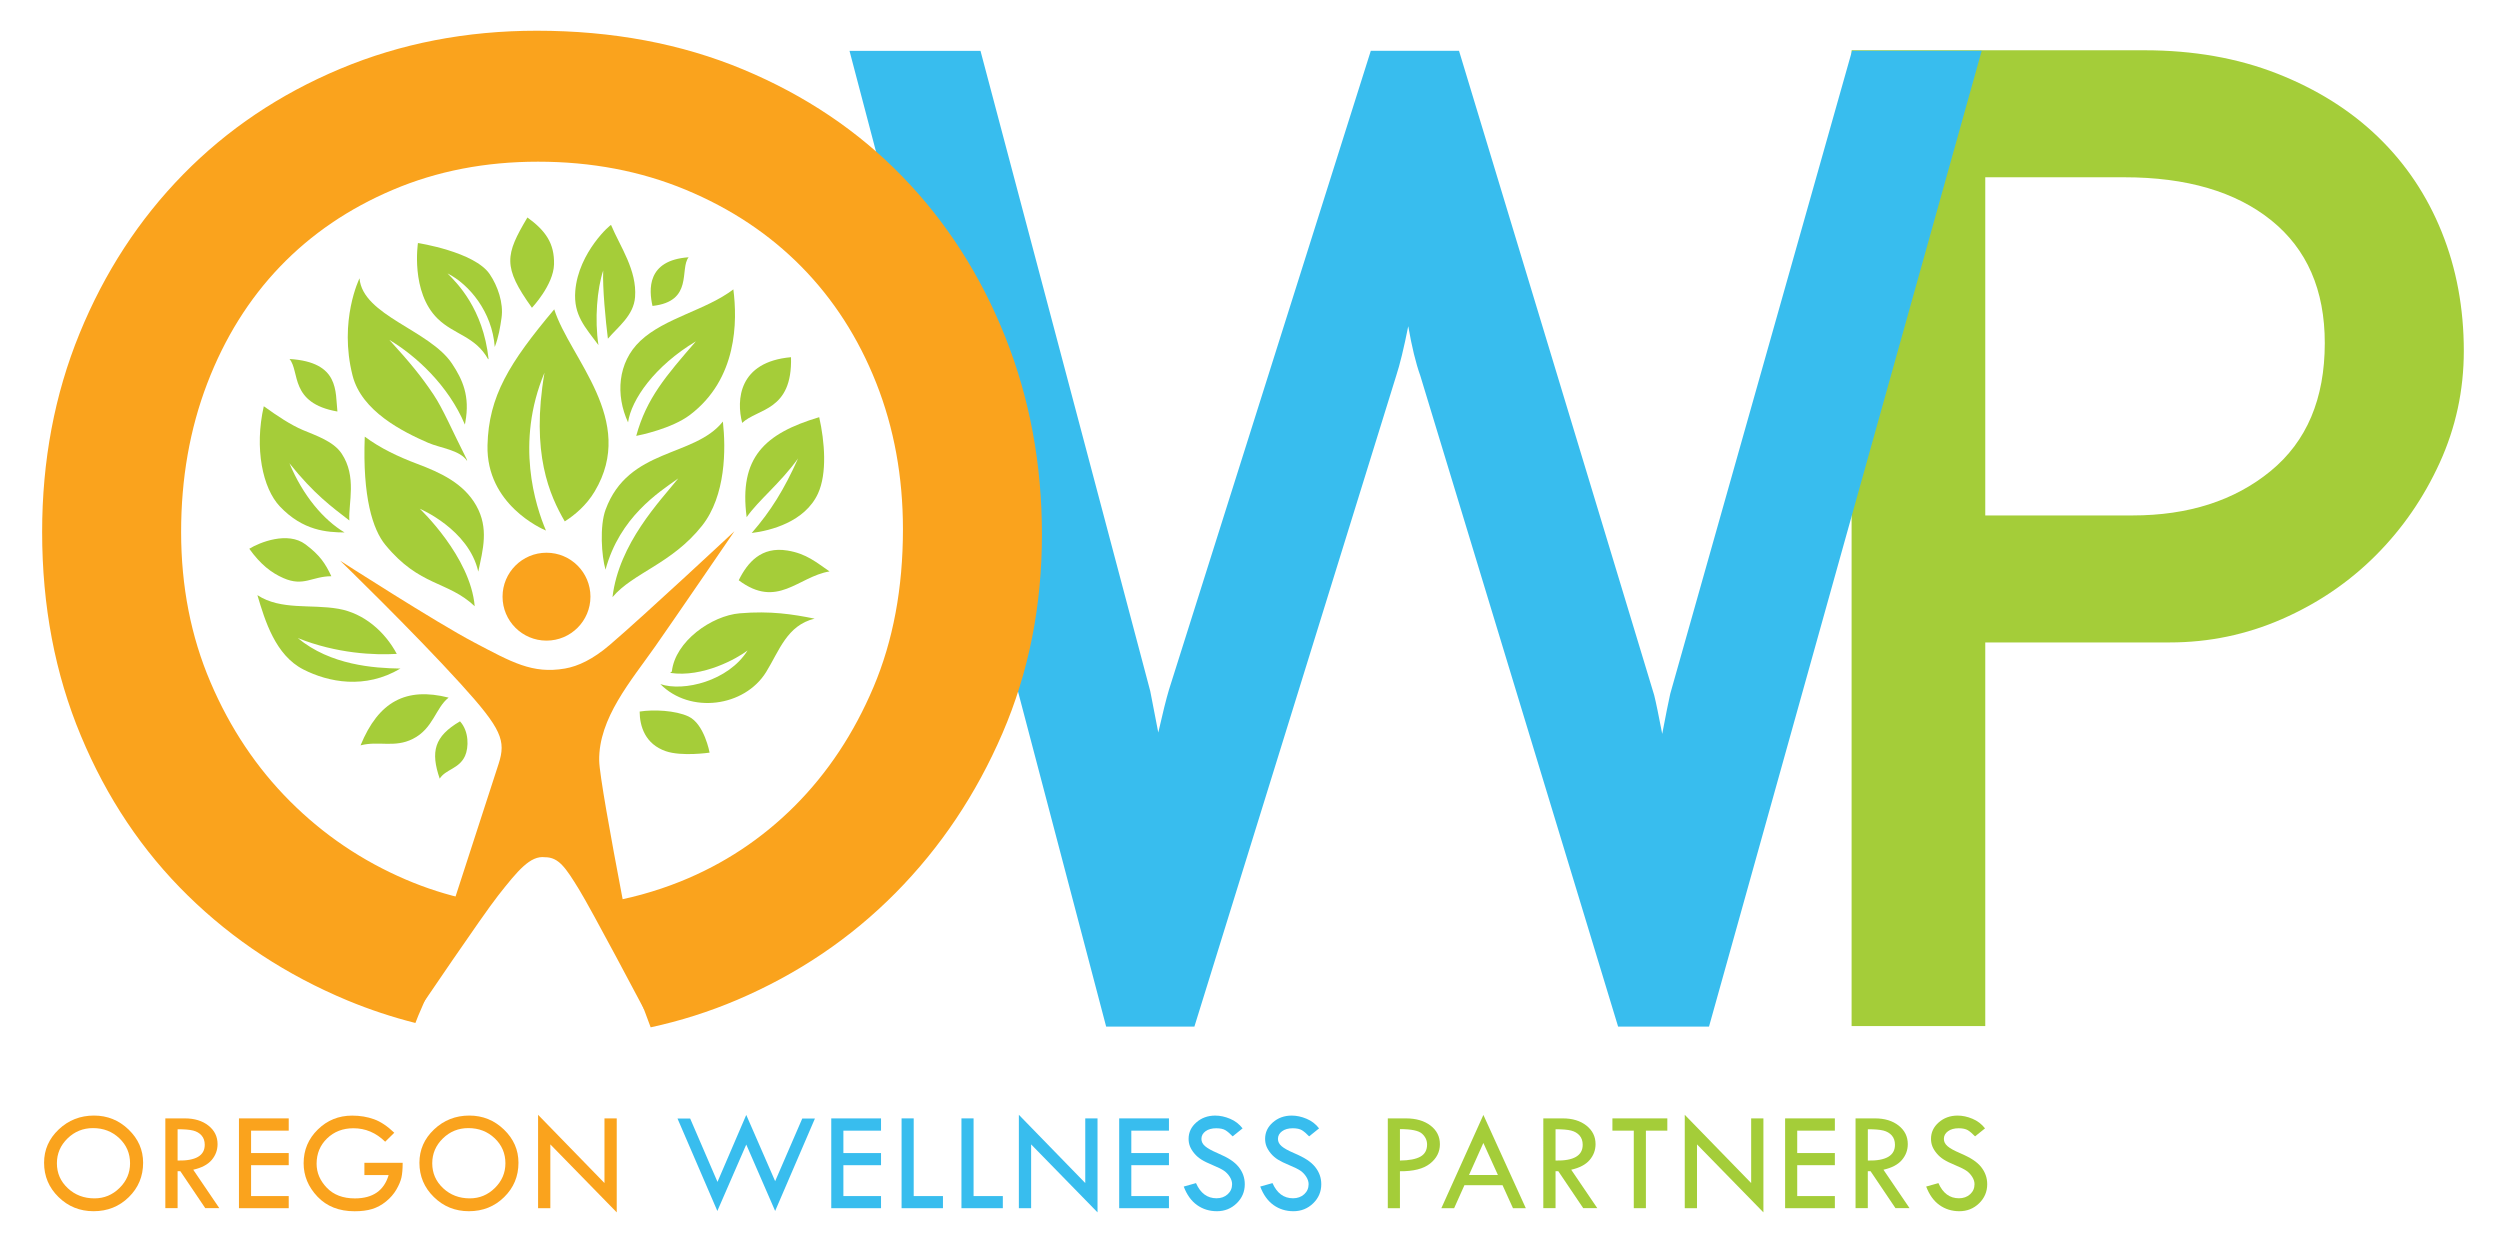 <?xml version="1.0" encoding="utf-8"?>
<!-- Generator: Adobe Illustrator 15.1.0, SVG Export Plug-In  -->
<!DOCTYPE svg PUBLIC "-//W3C//DTD SVG 1.1//EN" "http://www.w3.org/Graphics/SVG/1.1/DTD/svg11.dtd">
<svg version="1.1"
	 xmlns="http://www.w3.org/2000/svg" xmlns:xlink="http://www.w3.org/1999/xlink" xmlns:a="http://ns.adobe.com/AdobeSVGViewerExtensions/3.0/"
	 x="0px" y="0px" width="200px" height="100px" viewBox="-3.371 -2.458 200 100" enable-background="new -3.371 -2.458 200 100"
	 xml:space="preserve">
<defs>
</defs>
<path fill="#A4CD39" d="M191.81,34.554c-1.285,2.817-2.994,5.293-5.134,7.433c-2.14,2.138-4.635,3.832-7.485,5.079
	c-2.853,1.248-5.847,1.871-8.981,1.871H155.45v30.69h-10.693V1.564h23.419c3.921,0,7.468,0.625,10.64,1.872
	c3.172,1.249,5.863,2.94,8.074,5.08c2.209,2.138,3.902,4.669,5.079,7.592c1.177,2.924,1.765,6.096,1.765,9.517
	C193.733,28.763,193.091,31.739,191.81,34.554z M178.335,15.172c-2.854-2.299-6.773-3.448-11.764-3.448H155.45v27.054h11.764
	c4.49,0,8.18-1.184,11.066-3.553c2.889-2.37,4.332-5.782,4.332-10.239C182.612,20.741,181.187,17.472,178.335,15.172z"/>
<path fill="#38BDEE" d="M133.349,79.672h-7.271l-15.826-52.077c-0.358-0.998-0.679-2.316-0.963-3.957
	c-0.356,1.783-0.679,3.101-0.962,3.957L92.18,79.672h-7.058L64.589,1.609h10.479l13.581,51.223c0.142,0.713,0.356,1.817,0.642,3.313
	c0.356-1.567,0.642-2.709,0.855-3.422l16.147-51.115h7.058l15.612,51.543c0.144,0.571,0.354,1.604,0.644,3.102
	c0.283-1.497,0.498-2.567,0.642-3.209l14.543-51.436h10.372L133.349,79.672z"/>
<path fill="#FAA31D" d="M77.046,24.488c-1.961-4.919-4.705-9.197-8.234-12.832C65.283,8.02,61.041,5.17,56.087,3.101
	C51.131,1.034,45.624,0,39.566,0c-5.633,0-10.873,1.016-15.72,3.047c-4.849,2.032-9.036,4.849-12.564,8.448
	c-3.529,3.601-6.292,7.843-8.288,12.726C0.997,29.104,0,34.397,0,40.1c0,5.918,1.032,11.354,3.102,16.307
	c2.066,4.957,4.918,9.216,8.555,12.779c3.635,3.565,7.895,6.361,12.778,8.395c1.764,0.732,3.573,1.332,5.426,1.799
	c0.074-0.197,0.152-0.396,0.234-0.594c0.646-1.54,1.367-3.042,2.042-4.568c0.317-0.813,0.582-1.646,0.737-2.51
	c0.143-0.797,0.603-1.568,1.19-2.209c-1.698-0.371-3.358-0.9-4.979-1.596c-3.494-1.497-6.577-3.582-9.25-6.256
	s-4.795-5.844-6.363-9.518c-1.569-3.671-2.353-7.682-2.353-12.031c0-4.277,0.695-8.233,2.085-11.87
	c1.391-3.636,3.333-6.754,5.828-9.357c2.495-2.601,5.507-4.651,9.036-6.148c3.529-1.498,7.395-2.246,11.603-2.246
	c4.277,0,8.215,0.749,11.816,2.246c3.599,1.497,6.684,3.547,9.25,6.148c2.567,2.603,4.562,5.705,5.989,9.304
	c1.425,3.601,2.139,7.503,2.139,11.709c0,4.706-0.785,8.913-2.353,12.62c-1.569,3.707-3.673,6.879-6.31,9.518
	c-2.638,2.638-5.686,4.65-9.143,6.041c-2.034,0.816-4.135,1.391-6.303,1.728c1.133,2.486,2.049,5.054,3.04,7.597
	c0.302,0.775,0.604,1.557,0.887,2.34c2.375-0.513,4.683-1.246,6.921-2.198c4.847-2.067,9.071-4.919,12.671-8.556
	c3.599-3.637,6.451-7.896,8.555-12.778c2.102-4.882,3.154-10.176,3.154-15.88C79.987,34.683,79.006,29.407,77.046,24.488z"/>
<path fill="#FAA31D" d="M0.155,90.562c0-1.037,0.391-1.926,1.173-2.666c0.782-0.739,1.722-1.109,2.82-1.109
	c1.071,0,1.994,0.373,2.769,1.119c0.774,0.746,1.161,1.631,1.161,2.656c0,1.086-0.382,2.004-1.147,2.752
	c-0.765,0.75-1.704,1.125-2.817,1.125c-1.098,0-2.032-0.377-2.803-1.133C0.54,92.552,0.155,91.638,0.155,90.562z M7.034,90.606
	c0-0.793-0.286-1.461-0.857-2.002c-0.572-0.543-1.274-0.814-2.109-0.814c-0.793,0-1.472,0.275-2.039,0.828
	c-0.565,0.553-0.848,1.216-0.848,1.988c0,0.785,0.29,1.449,0.871,1.992c0.581,0.543,1.292,0.813,2.134,0.813
	c0.774,0,1.442-0.276,2.004-0.831C6.753,92.028,7.034,91.37,7.034,90.606z"/>
<path fill="#FAA31D" d="M9.856,87.013h1.556c0.775,0,1.405,0.192,1.892,0.577c0.487,0.386,0.73,0.878,0.73,1.479
	c0,0.482-0.158,0.906-0.472,1.275c-0.315,0.367-0.807,0.627-1.474,0.776l2.087,3.074H13.05l-1.993-2.955h-0.22v2.955H9.856V87.013z
	 M10.837,87.881v2.505c1.448,0.029,2.171-0.39,2.171-1.259c0-0.305-0.084-0.554-0.254-0.747c-0.169-0.193-0.395-0.324-0.677-0.395
	C11.796,87.915,11.383,87.881,10.837,87.881z"/>
<path fill="#FAA31D" d="M15.746,87.013h3.981v0.981h-3.012v1.792h3.012v0.971h-3.012v2.471h3.012v0.97h-3.981V87.013z"/>
<path fill="#FAA31D" d="M28.172,88.162l-0.728,0.717c-0.733-0.719-1.581-1.077-2.543-1.077c-0.842,0-1.543,0.271-2.104,0.812
	c-0.56,0.541-0.84,1.218-0.84,2.028c0,0.711,0.271,1.35,0.815,1.918c0.543,0.568,1.292,0.854,2.247,0.854
	c1.432,0,2.333-0.622,2.701-1.867h-1.939v-0.979h3.062c0,0.49-0.033,0.884-0.098,1.177c-0.066,0.293-0.203,0.614-0.41,0.969
	c-0.206,0.353-0.482,0.669-0.826,0.948c-0.344,0.279-0.713,0.479-1.105,0.6s-0.862,0.18-1.407,0.18c-1.241,0-2.23-0.389-2.969-1.168
	c-0.739-0.779-1.108-1.67-1.108-2.674c0-1.057,0.378-1.955,1.134-2.696c0.756-0.742,1.671-1.113,2.747-1.113
	c0.639,0,1.223,0.099,1.75,0.291C27.079,87.271,27.619,87.632,28.172,88.162z"/>
<path fill="#FAA31D" d="M30.182,90.562c0-1.037,0.391-1.926,1.173-2.666c0.782-0.739,1.722-1.109,2.82-1.109
	c1.071,0,1.995,0.373,2.769,1.119c0.775,0.746,1.162,1.631,1.162,2.656c0,1.086-0.383,2.004-1.148,2.752
	c-0.765,0.75-1.704,1.125-2.817,1.125c-1.098,0-2.032-0.377-2.802-1.133C30.567,92.552,30.182,91.638,30.182,90.562z M37.062,90.606
	c0-0.793-0.286-1.461-0.857-2.002c-0.572-0.543-1.274-0.814-2.109-0.814c-0.794,0-1.474,0.275-2.039,0.828
	c-0.566,0.553-0.849,1.216-0.849,1.988c0,0.785,0.291,1.449,0.871,1.992c0.581,0.543,1.292,0.813,2.134,0.813
	c0.775,0,1.443-0.276,2.005-0.831C36.78,92.027,37.062,91.37,37.062,90.606z"/>
<path fill="#FAA31D" d="M39.675,86.726l5.312,5.459v-5.172h0.981v7.518l-5.312-5.438v5.104h-0.981V86.726z"/>
<path fill="#38BDEE" d="M56.329,86.736l2.312,5.302l2.17-5.016h1.013l-3.183,7.398l-2.311-5.314l-2.313,5.314l-3.189-7.398h1.013
	l2.187,5.072L56.329,86.736z"/>
<path fill="#38BDEE" d="M63.13,87.013h3.981v0.981H64.1v1.792h3.011v0.971H64.1v2.471h3.011v0.97H63.13V87.013z"/>
<path fill="#38BDEE" d="M68.755,87.013h0.97v6.215h2.34v0.97h-3.31V87.013z"/>
<path fill="#38BDEE" d="M73.545,87.013h0.97v6.215h2.34v0.97h-3.31V87.013z"/>
<path fill="#38BDEE" d="M78.138,86.726l5.312,5.459v-5.172h0.981v7.518l-5.312-5.438v5.104h-0.981V86.726z"/>
<path fill="#38BDEE" d="M86.164,87.013h3.981v0.981h-3.011v1.792h3.011v0.971h-3.011v2.471h3.011v0.97h-3.981V87.013z"/>
<path fill="#38BDEE" d="M96.036,87.812l-0.795,0.639c-0.211-0.219-0.401-0.381-0.572-0.488c-0.17-0.105-0.417-0.16-0.739-0.16
	c-0.353,0-0.639,0.079-0.858,0.238c-0.22,0.16-0.329,0.365-0.329,0.616c0,0.218,0.096,0.409,0.288,0.575
	c0.192,0.168,0.518,0.351,0.98,0.549c0.46,0.197,0.82,0.383,1.078,0.554c0.257,0.171,0.468,0.36,0.633,0.565
	c0.165,0.207,0.288,0.425,0.368,0.654c0.081,0.229,0.121,0.471,0.121,0.728c0,0.597-0.216,1.106-0.65,1.526
	c-0.435,0.42-0.96,0.631-1.577,0.631c-0.602,0-1.132-0.164-1.593-0.493s-0.815-0.822-1.063-1.479l0.981-0.277
	c0.357,0.811,0.904,1.214,1.641,1.214c0.357,0,0.654-0.106,0.891-0.32c0.237-0.214,0.356-0.483,0.356-0.81
	c0-0.194-0.062-0.392-0.187-0.588c-0.125-0.197-0.279-0.358-0.462-0.486c-0.185-0.126-0.478-0.273-0.881-0.438
	c-0.402-0.166-0.712-0.318-0.928-0.455c-0.217-0.137-0.405-0.3-0.563-0.49c-0.159-0.188-0.275-0.379-0.349-0.565
	c-0.074-0.187-0.11-0.389-0.11-0.603c0-0.516,0.207-0.954,0.621-1.316c0.413-0.361,0.916-0.544,1.506-0.544
	c0.391,0,0.787,0.085,1.189,0.254C95.435,87.21,95.768,87.468,96.036,87.812z"/>
<path fill="#38BDEE" d="M102.155,87.812l-0.795,0.639c-0.211-0.219-0.399-0.381-0.569-0.488c-0.172-0.105-0.418-0.16-0.74-0.16
	c-0.353,0-0.639,0.079-0.856,0.238c-0.221,0.16-0.33,0.365-0.33,0.616c0,0.218,0.096,0.409,0.287,0.575
	c0.19,0.168,0.518,0.351,0.979,0.549c0.461,0.197,0.82,0.383,1.077,0.554c0.258,0.171,0.469,0.36,0.634,0.565
	c0.165,0.207,0.288,0.425,0.369,0.654c0.081,0.229,0.12,0.471,0.12,0.728c0,0.597-0.217,1.106-0.65,1.526
	c-0.435,0.42-0.959,0.631-1.576,0.631c-0.602,0-1.133-0.164-1.594-0.493c-0.46-0.329-0.815-0.822-1.063-1.479l0.981-0.277
	c0.357,0.811,0.905,1.214,1.643,1.214c0.355,0,0.652-0.106,0.891-0.32c0.236-0.214,0.355-0.483,0.355-0.81
	c0-0.194-0.063-0.392-0.188-0.588c-0.125-0.197-0.277-0.358-0.462-0.486c-0.185-0.126-0.479-0.273-0.881-0.438
	c-0.402-0.166-0.712-0.318-0.929-0.455s-0.404-0.3-0.563-0.49c-0.157-0.188-0.272-0.379-0.347-0.565s-0.11-0.389-0.11-0.603
	c0-0.516,0.206-0.954,0.62-1.316c0.413-0.361,0.916-0.544,1.506-0.544c0.393,0,0.788,0.085,1.189,0.254
	C101.556,87.21,101.89,87.468,102.155,87.812z"/>
<path fill="#A4CD39" d="M107.653,87.013h1.445c0.813,0,1.473,0.191,1.973,0.574c0.5,0.385,0.75,0.883,0.75,1.495
	c0,0.616-0.264,1.134-0.793,1.551c-0.528,0.417-1.33,0.62-2.404,0.608v2.955h-0.971V87.013z M108.624,87.87v2.516
	c0.736-0.009,1.283-0.113,1.638-0.313c0.356-0.201,0.533-0.523,0.533-0.968c0-0.334-0.134-0.623-0.401-0.867
	C110.123,87.992,109.534,87.87,108.624,87.87z"/>
<path fill="#A4CD39" d="M115.3,86.736l3.393,7.46h-1.027l-0.834-1.838h-3.049l-0.823,1.838h-1.022L115.3,86.736z M115.298,88.978
	l-1.148,2.563h2.312L115.298,88.978z"/>
<path fill="#A4CD39" d="M120.094,87.013h1.556c0.774,0,1.406,0.192,1.894,0.577c0.485,0.386,0.729,0.878,0.729,1.479
	c0,0.482-0.158,0.906-0.474,1.275c-0.313,0.367-0.806,0.627-1.473,0.776l2.086,3.074h-1.125l-1.993-2.955h-0.221v2.955h-0.979
	V87.013z M121.073,87.881v2.505c1.447,0.029,2.172-0.39,2.172-1.259c0-0.305-0.084-0.554-0.253-0.747
	c-0.171-0.193-0.396-0.324-0.677-0.395C122.033,87.915,121.619,87.881,121.073,87.881z"/>
<path fill="#A4CD39" d="M125.622,87.013h4.393v0.981h-1.714v6.202h-0.97v-6.202h-1.709V87.013z"/>
<path fill="#A4CD39" d="M131.41,86.726l5.312,5.459v-5.172h0.98v7.518l-5.313-5.438v5.104h-0.979V86.726z"/>
<path fill="#A4CD39" d="M139.438,87.013h3.98v0.981h-3.012v1.792h3.012v0.971h-3.012v2.471h3.012v0.97h-3.98V87.013z"/>
<path fill="#A4CD39" d="M145.073,87.013h1.557c0.773,0,1.405,0.192,1.893,0.577c0.486,0.386,0.729,0.878,0.729,1.479
	c0,0.482-0.157,0.906-0.474,1.275c-0.313,0.367-0.805,0.627-1.473,0.776l2.088,3.074h-1.127l-1.992-2.955h-0.221v2.955h-0.98V87.013
	L145.073,87.013z M146.056,87.881v2.505c1.447,0.029,2.17-0.39,2.17-1.259c0-0.305-0.084-0.554-0.252-0.747
	c-0.171-0.193-0.396-0.324-0.678-0.395S146.601,87.881,146.056,87.881z"/>
<path fill="#A4CD39" d="M155.431,87.812l-0.797,0.639c-0.21-0.219-0.4-0.381-0.57-0.488c-0.172-0.105-0.418-0.16-0.74-0.16
	c-0.353,0-0.639,0.079-0.856,0.238c-0.221,0.16-0.329,0.365-0.329,0.616c0,0.218,0.096,0.409,0.287,0.575
	c0.189,0.168,0.518,0.351,0.979,0.549c0.461,0.197,0.82,0.383,1.078,0.554s0.469,0.36,0.635,0.565
	c0.164,0.207,0.287,0.425,0.367,0.654c0.082,0.229,0.121,0.471,0.121,0.728c0,0.597-0.218,1.106-0.65,1.526
	c-0.436,0.42-0.96,0.631-1.576,0.631c-0.602,0-1.133-0.164-1.594-0.493s-0.814-0.822-1.063-1.479l0.98-0.277
	c0.357,0.811,0.904,1.214,1.642,1.214c0.357,0,0.654-0.106,0.892-0.32c0.236-0.214,0.354-0.483,0.354-0.81
	c0-0.194-0.062-0.392-0.187-0.588c-0.125-0.197-0.278-0.358-0.463-0.486c-0.185-0.126-0.479-0.273-0.879-0.438
	c-0.403-0.166-0.713-0.318-0.93-0.455c-0.218-0.137-0.404-0.3-0.563-0.49c-0.158-0.188-0.274-0.379-0.35-0.565
	c-0.072-0.188-0.109-0.389-0.109-0.603c0-0.516,0.207-0.954,0.619-1.316c0.414-0.361,0.918-0.544,1.506-0.544
	c0.393,0,0.789,0.085,1.189,0.254C154.828,87.21,155.162,87.468,155.431,87.812z"/>
<path fill="#FAA31D" d="M23.843,42.399c0,0,5.83,5.649,9.664,9.875c3.267,3.599,3.612,4.515,3.01,6.378
	c-0.93,2.878-6.378,19.649-6.378,19.649s5.054-7.478,6.336-9.109c1.585-2.018,2.579-3.215,3.744-3.072
	c1.106-0.007,1.657,0.822,2.74,2.589c1,1.631,5.206,9.593,5.206,9.593s-3.564-17.766-3.601-19.906
	c-0.056-3.393,2.559-6.4,4.471-9.125c1.451-2.064,6.35-9.232,6.35-9.232s-7.137,6.666-9.973,9.093
	c-1.348,1.154-2.534,1.709-3.582,1.892c-2.617,0.451-4.264-0.51-7.295-2.103C31.504,47.328,23.843,42.399,23.843,42.399z"/>
<circle fill="#FAA31D" cx="40.349" cy="45.276" r="3.516"/>
<path fill="#A5CD39" d="M20.453,48.588c3.147,1.255,6.145,1.369,7.918,1.265c-0.947-1.773-2.614-3.247-4.665-3.607
	c-2.203-0.388-4.594,0.137-6.485-1.092c0.606,2.041,1.438,4.804,3.68,5.947c1.995,1.017,4.931,1.609,7.759-0.074
	C26.545,50.995,23.069,50.759,20.453,48.588z"/>
<path fill="#A5CD39" d="M49.893,57.638c1.286,0.442,3.504,0.115,3.504,0.115s-0.418-2.297-1.688-2.893
	c-1.048-0.491-2.808-0.569-3.908-0.393C47.808,55.654,48.244,57.067,49.893,57.638z"/>
<path fill="#A5CD39" d="M55.727,43.964c3.1,2.324,4.738-0.291,7.265-0.708c-1.051-0.717-1.841-1.423-3.371-1.672
	C57.533,41.244,56.43,42.536,55.727,43.964z"/>
<path fill="#A5CD39" d="M33.429,55.249c-2.065,1.207-2.363,2.428-1.623,4.585c0.474-0.756,1.555-0.776,2.028-1.821
	C34.13,57.354,34.162,56.045,33.429,55.249z"/>
<path fill="#A5CD39" d="M32.52,53.351c-3.404-0.858-5.603,0.304-7.047,3.819c1.448-0.379,2.714,0.22,4.175-0.514
	C31.299,55.831,31.465,54.173,32.52,53.351z"/>
<path fill="#A5CD39" d="M23.137,43.64c-1.553,0.007-2.218,0.86-3.834,0.15c-0.976-0.428-1.839-1.099-2.731-2.347
	c0.827-0.514,3.077-1.414,4.492-0.354C22.232,41.964,22.656,42.624,23.137,43.64z"/>
<path fill="#A5CD39" d="M40.951,18.69c0.042-1.683-0.676-2.694-2.128-3.75c-1.776,2.994-1.998,3.931,0.361,7.223
	C39.184,22.163,40.908,20.346,40.951,18.69z"/>
<path fill="#A5CD39" d="M23.622,30.464c-0.18-1.593,0.194-3.955-3.832-4.203C20.635,27.264,19.772,29.79,23.622,30.464z"/>
<path fill="#A5CD39" d="M56.004,31.374c-0.474-1.825-0.3-4.884,3.905-5.256C60.037,30.442,57.241,30.199,56.004,31.374z"/>
<path fill="#A5CD39" d="M48.828,22.017c-0.285-1.271-0.484-3.658,2.891-3.893C50.98,19.052,52.131,21.658,48.828,22.017z"/>
<path fill="#A5CD39" d="M54.46,31.265c-2.289,2.889-7.549,2.08-9.383,7.045c-0.485,1.313-0.324,3.714-0.007,4.805
	c1.14-4.205,4.242-6.18,5.82-7.299c-1.449,1.8-4.75,5.201-5.262,9.497c1.65-1.958,4.741-2.655,7.164-5.712
	C54.694,37.2,54.707,33.473,54.46,31.265z"/>
<path fill="#A5CD39" d="M30.211,38.241c0,0,3.919,1.649,4.68,5.031c0.37-1.759,0.863-3.461-0.162-5.282
	c-1.009-1.792-2.876-2.643-4.715-3.336c-1.501-0.565-2.97-1.257-4.204-2.18c-0.187,4.829,0.635,7.425,1.649,8.659
	c2.757,3.356,4.979,2.859,7.146,4.907C34.268,42.069,30.211,38.241,30.211,38.241z"/>
<path fill="#A5CD39" d="M55.297,20.692c-2.192,1.67-5.487,2.277-7.44,4.12c-1.833,1.73-1.986,4.352-0.984,6.52
	c0.26-1.823,2.125-4.506,5.428-6.483c-2.398,2.767-3.955,4.565-4.774,7.564c0.29-0.056,2.84-0.577,4.295-1.676
	C55.635,27.853,55.623,23.22,55.297,20.692z"/>
<path fill="#A5CD39" d="M55.807,46.607c-2.246,0.189-5.166,2.236-5.43,4.656c-0.048,0.039-0.093,0.075-0.137,0.111
	c2.633,0.398,5.397-1.182,6.195-1.796c-1.524,2.444-5.12,3.325-6.979,2.692c2.38,2.41,6.733,1.834,8.463-0.965
	c1.06-1.718,1.667-3.733,3.877-4.272C60.049,46.682,58.283,46.398,55.807,46.607z"/>
<path fill="#A5CD39" d="M31.304,29.099c-0.985-1.464-1.834-2.508-3.526-4.364c2.13,1.271,4.715,3.631,6.043,6.775
	c0.011-0.062,0.021-0.123,0.033-0.188c0.389-2.105-0.229-3.425-1.055-4.675c-1.78-2.698-7.165-3.854-7.409-6.84
	c0,0-1.674,3.386-0.555,7.783c0.726,2.854,4.011,4.489,6.033,5.371c0.999,0.437,2.559,0.57,3.134,1.467
	c-0.015-0.056-0.031-0.109-0.045-0.162C32.818,32.019,32.064,30.228,31.304,29.099z"/>
<path fill="#A5CD39" d="M19.783,34.603c1.971,2.471,3.403,3.501,4.793,4.577c-0.081-1.401,0.618-3.509-0.621-5.359
	c-0.655-0.977-2.036-1.428-3.092-1.874c-0.982-0.416-2.017-1.107-3.131-1.905c-0.764,3.367-0.094,6.562,1.29,8.02
	c1.855,1.955,3.779,2.063,5.169,2.077C22.511,39.129,20.871,37.207,19.783,34.603z"/>
<path fill="#A5CD39" d="M62.165,30.916c-4.379,1.312-6.43,3.228-5.804,8.001c0.934-1.346,2.674-2.696,4.115-4.7
	c-1.128,2.501-2.169,4.188-3.71,5.965c1.516-0.186,4.252-0.889,5.299-3.15C62.812,35.415,62.604,32.867,62.165,30.916z"/>
<path fill="#A5CD39" d="M35.804,19.472c-1.213-1.79-5.739-2.488-5.739-2.488s-0.605,3.92,1.577,6.052
	c1.328,1.296,3.025,1.407,4.041,3.252c0.01-0.016,0.02-0.031,0.03-0.047c-0.441-4.01-2.51-6.043-3.281-6.825
	c1.724,0.868,3.572,3.068,3.777,5.884c0.307-0.774,0.437-1.6,0.542-2.322C36.927,21.78,36.438,20.406,35.804,19.472z"/>
<path fill="#A5CD39" d="M40.967,22.289c-3.598,4.289-5.247,6.95-5.338,10.884c-0.108,4.721,4.339,6.672,4.677,6.814
	c-0.835-1.972-2.475-7.001-0.117-12.632c-1.108,6.459,0.418,9.823,1.621,11.898c0.785-0.498,1.723-1.271,2.395-2.399
	C47.604,31.155,42.223,26.228,40.967,22.289z"/>
<path fill="#A5CD39" d="M45.516,15.546c0.054-0.15-2.613,2.151-2.864,5.27c-0.158,1.949,0.807,2.915,1.854,4.337
	c-0.318-2.06-0.105-4.511,0.38-5.974c-0.067,1.354,0.198,4.066,0.375,5.46c0.811-0.956,2.063-1.852,2.173-3.331
	C47.597,19.155,46.244,17.278,45.516,15.546z"/>
</svg>
